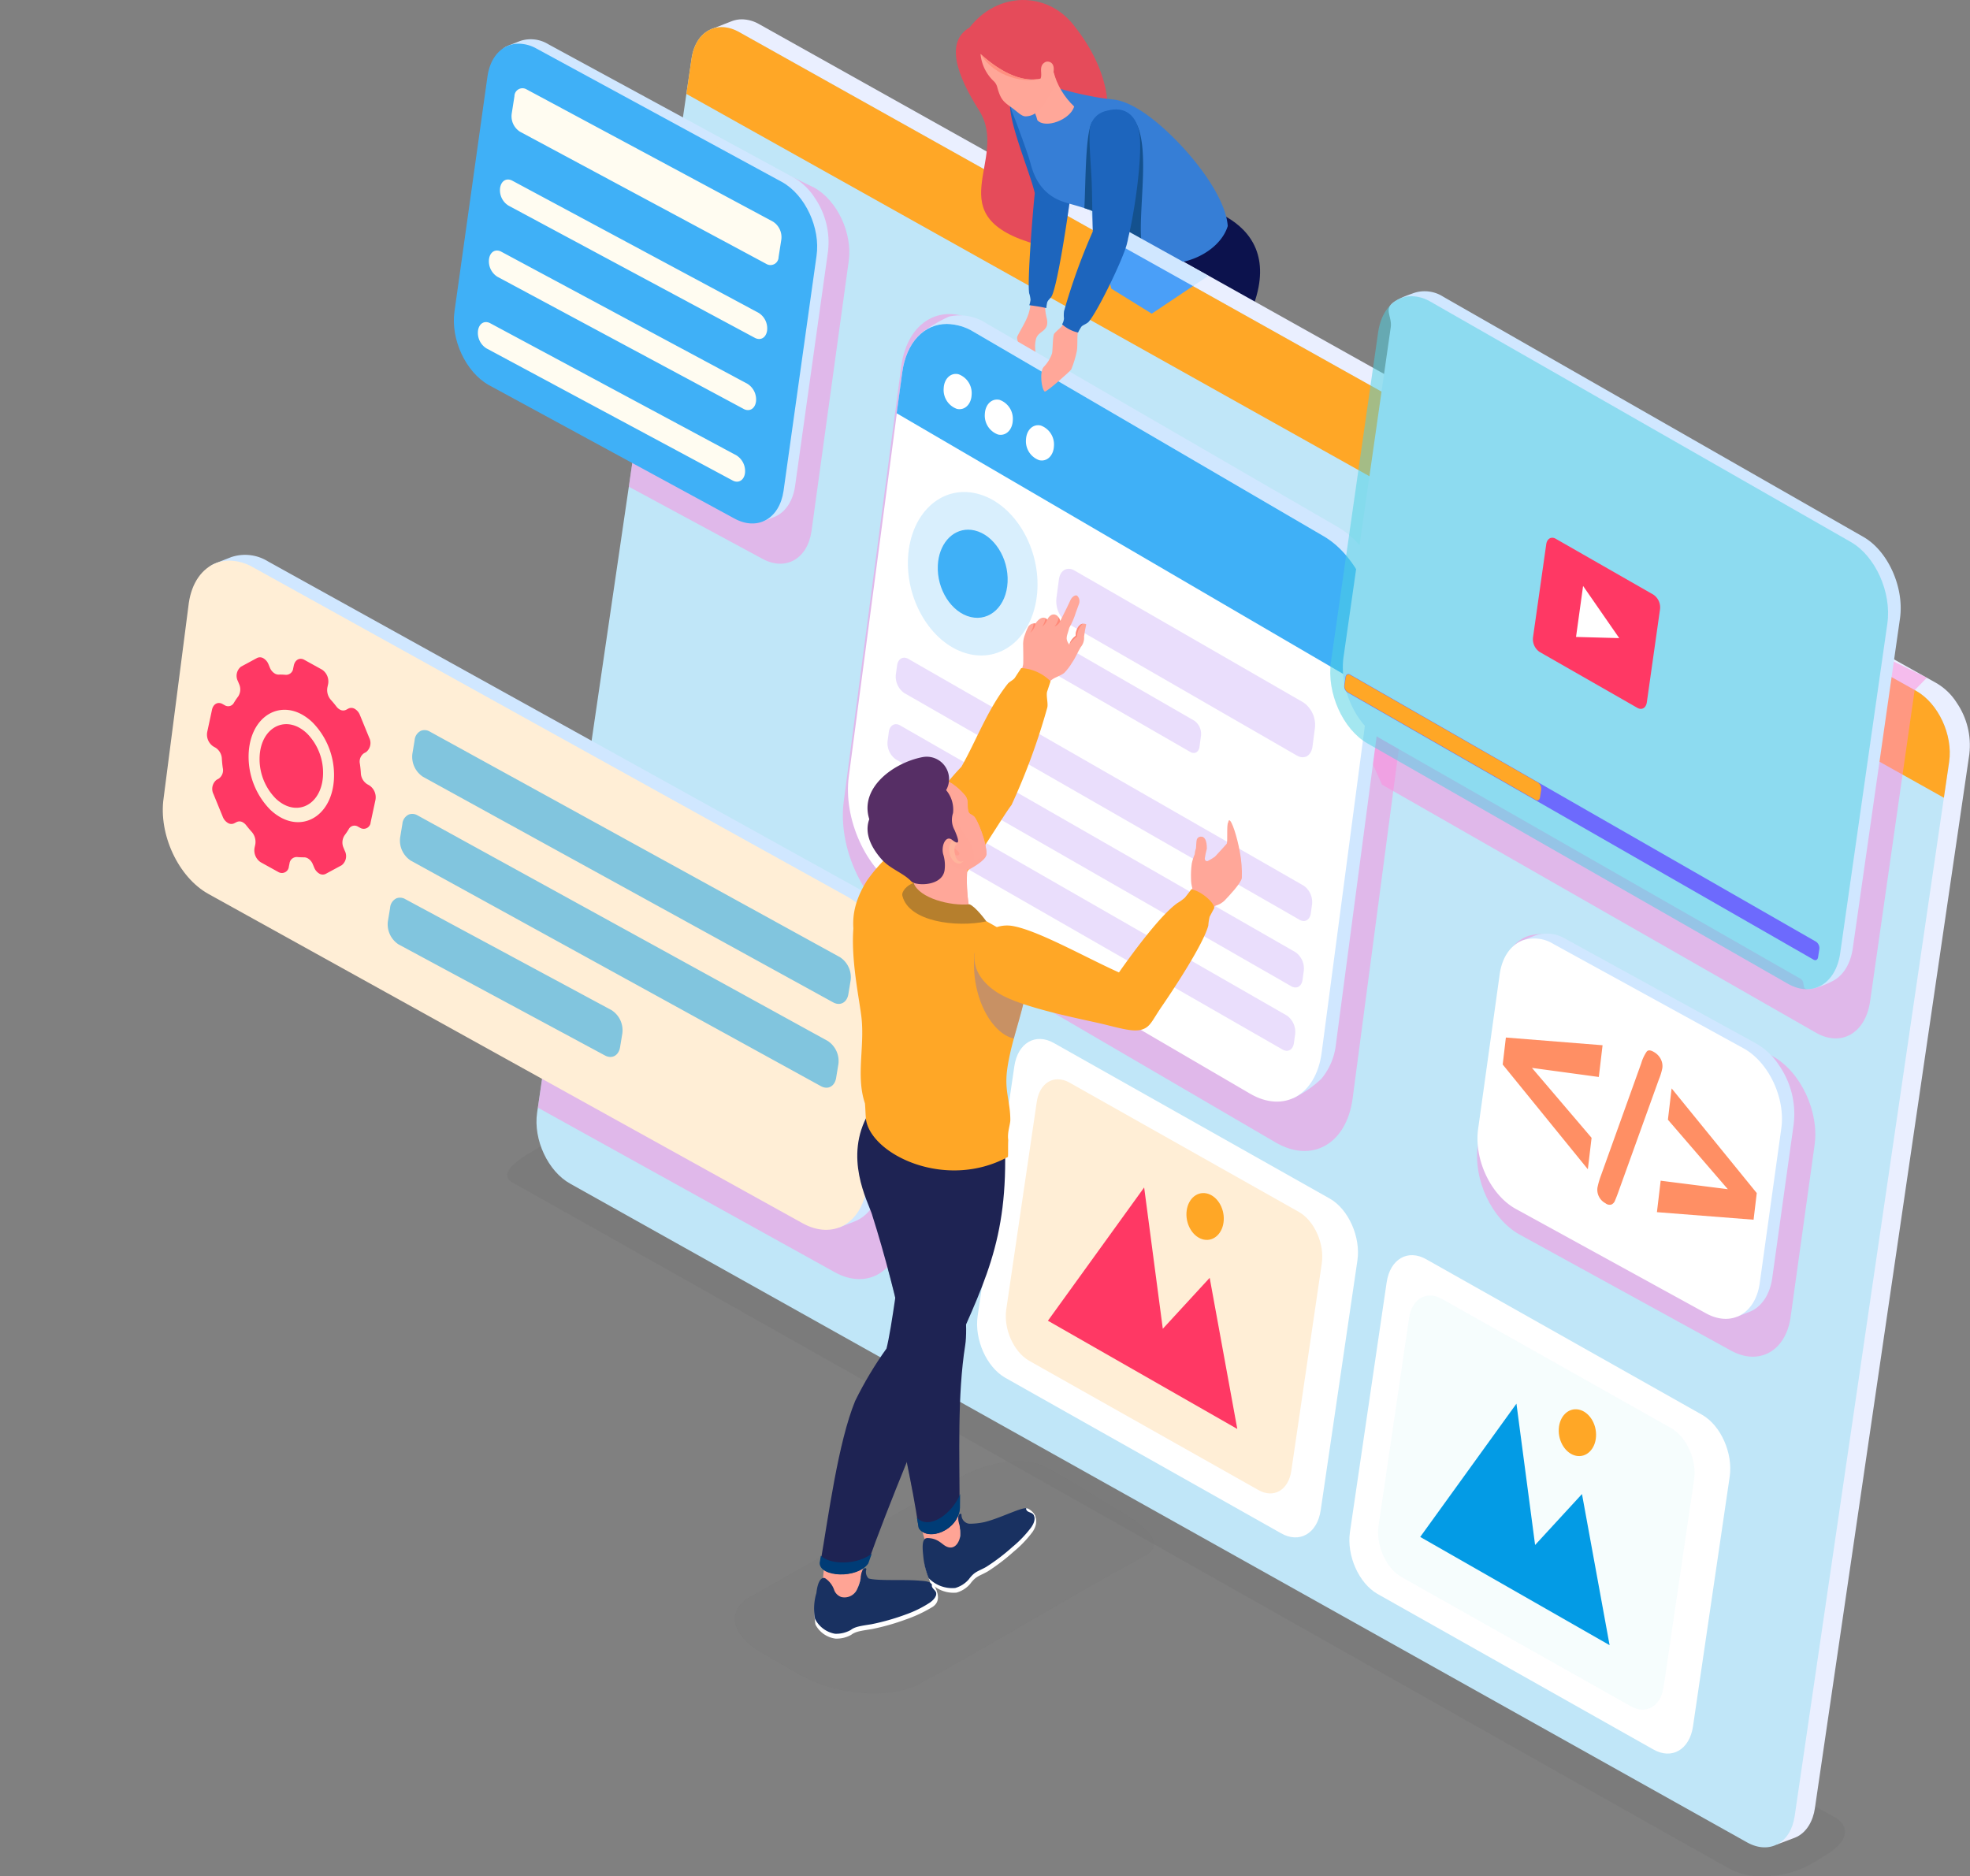 <svg id="Grupo_141764" data-name="Grupo 141764" xmlns="http://www.w3.org/2000/svg" xmlns:xlink="http://www.w3.org/1999/xlink" width="400" height="381.023" viewBox="0 0 400 381.023">
  <rect x="0" y="0" width="400" height="381.023" fill="#808080" stroke="none"/>
  <defs>
    <clipPath id="clip-path">
      <rect id="Rectángulo_5217" data-name="Rectángulo 5217" width="400" height="381.023" fill="none"/>
    </clipPath>
    <clipPath id="clip-path-3">
      <path id="Trazado_117503" data-name="Trazado 117503" d="M218.1,47.141c-4.743,7.344-11.736,17.757-16.491,25.491a12.36,12.36,0,0,0-1.838,3.515c-.876,2.386-.193,4.5,1.723,5.412l.038.036.232.081a4.791,4.791,0,0,0,.63.2c2.294.681,5.723,1.3,7.82,1.7,8.364,1.6,20.829,2.593,26.683,4.827,2.3-1.687,2.977-4.818,1.474-6.7-6.385-3.043-15.01-7-18.627-8.336a10.325,10.325,0,0,0-3.02-.507c5.389-4.86,11.1-10.122,13.313-14.608,1.57-3.174,1.823-7.584,2.915-10.341-8.8,2.574-10.481-2.734-12.1-4.6-1.385,2.031-1.353,1.655-2.755,3.828" transform="translate(-199.394 -43.313)" fill="none"/>
    </clipPath>
    <linearGradient id="linear-gradient" x1="-5.269" y1="7.407" x2="-5.242" y2="7.407" gradientUnits="objectBoundingBox">
      <stop offset="0" stop-color="#324179"/>
      <stop offset="1" stop-color="#0c124d"/>
    </linearGradient>
    <clipPath id="clip-path-5">
      <rect id="Rectángulo_5151" data-name="Rectángulo 5151" width="25.939" height="42.213" fill="none"/>
    </clipPath>
    <clipPath id="clip-path-6">
      <path id="Trazado_117506" data-name="Trazado 117506" d="M220.895,55.4c-1.784,7.276-10.288,22.719-10.93,27.912a5.613,5.613,0,0,0,.51,2.936,7.805,7.805,0,0,0,.2.761c3.614,7,12.6,22.771,15.775,29.784,2.8.591,5.637-1.044,5.884-3.246-2.043-6.724-5.36-17.793-7-21.323a47.012,47.012,0,0,0-4.928-7.816c5.34-7.471,13.8-19.231,16.241-26.126,3.324-9.379-.491-14.731-5.612-17.678a3.735,3.735,0,0,0-2.654-.221c-.848.15-1.583.3-2.051-.268A74.9,74.9,0,0,0,220.895,55.4" transform="translate(-209.944 -40.12)" fill="none"/>
    </clipPath>
    <linearGradient id="linear-gradient-2" x1="-7.563" y1="4.366" x2="-7.527" y2="4.366" xlink:href="#linear-gradient"/>
    <clipPath id="clip-path-8">
      <rect id="Rectángulo_5154" data-name="Rectángulo 5154" width="271.611" height="152.481" fill="none"/>
    </clipPath>
    <clipPath id="clip-path-9">
      <path id="Trazado_117508" data-name="Trazado 117508" d="M137.223,3.984l-4.162,1.627C131.548,13.432,347.4,372.292,349.331,374.28l3.716-1.4c2.438-.961,3.718-3.5,4.076-5.967L388.49,152.8a.1.1,0,0,0,0-.024,15.291,15.291,0,0,0-2.551-10.357,12.051,12.051,0,0,0-4.19-4.04L142.768,4.6a7.163,7.163,0,0,0-3.513-.987,5.753,5.753,0,0,0-2.032.367" transform="translate(-133.053 -3.617)" fill="none"/>
    </clipPath>
    <linearGradient id="linear-gradient-3" x1="-0.167" y1="1.11" x2="-0.164" y2="1.11" gradientUnits="objectBoundingBox">
      <stop offset="0" stop-color="#d1e8ff"/>
      <stop offset="1" stop-color="#eaefff"/>
    </linearGradient>
    <clipPath id="clip-path-10">
      <path id="Trazado_117509" data-name="Trazado 117509" d="M131.839,11.416,100.472,225.524c-.8,5.454,2.206,11.911,6.726,14.414L346.183,373.716c4.519,2.506,8.833.106,9.632-5.345l31.368-214.109c.8-5.452-2.219-11.915-6.738-14.42L141.461,6.063a7.311,7.311,0,0,0-3.533-.992c-3.047,0-5.5,2.358-6.089,6.345" transform="translate(-100.343 -5.071)" fill="none"/>
    </clipPath>
    <clipPath id="clip-path-12">
      <rect id="Rectángulo_5159" data-name="Rectángulo 5159" width="68.681" height="85.819" fill="none"/>
    </clipPath>
    <clipPath id="clip-path-13">
      <path id="Trazado_117514" data-name="Trazado 117514" d="M336.331,199.554,293.4,175.986a8.12,8.12,0,0,0-6.965-.782c-2.612,1.017-4.566,3.659-5.129,7.509l-4.866,34.912c-1,6.853,2.773,14.967,8.453,18.117l42.932,23.568c5.682,3.148,11.1.132,12.107-6.718l4.865-34.914c1.005-6.851-2.788-14.975-8.467-18.123" transform="translate(-276.279 -174.739)" fill="none" clip-rule="evenodd"/>
    </clipPath>
    <linearGradient id="linear-gradient-4" x1="-2.546" y1="1.957" x2="-2.536" y2="1.957" gradientUnits="objectBoundingBox">
      <stop offset="0" stop-color="#965cf2"/>
      <stop offset="1" stop-color="#ff8adc"/>
    </linearGradient>
    <clipPath id="clip-path-14">
      <rect id="Rectángulo_5161" data-name="Rectángulo 5161" width="118.283" height="119.164" fill="none"/>
    </clipPath>
    <clipPath id="clip-path-15">
      <path id="Trazado_117515" data-name="Trazado 117515" d="M275.61,84.483l94.129,45.911-2.492,2.546-9.035,63.147c-.923,6.476-5.851,9.348-11,6.4l-88.109-50.375-7.652-17.071Z" transform="translate(-251.456 -84.483)" fill="none" clip-rule="evenodd"/>
    </clipPath>
    <linearGradient id="linear-gradient-5" x1="-1.493" y1="1.879" x2="-1.487" y2="1.879" xlink:href="#linear-gradient-4"/>
    <clipPath id="clip-path-16">
      <rect id="Rectángulo_5163" data-name="Rectángulo 5163" width="79.386" height="102.87" fill="none"/>
    </clipPath>
    <clipPath id="clip-path-17">
      <path id="Trazado_117516" data-name="Trazado 117516" d="M170.311,176.774l-58.195-32.258-1.946,2.97-9.556,65.088,60.276,33.411c6.381,3.535,12.468.149,13.6-7.544l5.333-41.316c1.129-7.693-3.13-16.815-9.508-20.351" transform="translate(-100.614 -144.516)" fill="none" clip-rule="evenodd"/>
    </clipPath>
    <linearGradient id="linear-gradient-6" x1="-0.659" y1="1.97" x2="-0.65" y2="1.97" xlink:href="#linear-gradient-4"/>
    <clipPath id="clip-path-18">
      <path id="Trazado_117518" data-name="Trazado 117518" d="M41.257,105.374c-2.812,1.1-4.914,3.939-5.521,8.084l-5.114,39.608c-1.081,7.377,2.985,16.114,9.1,19.5l120.622,66.862c6.117,3.389,11.954.143,13.034-7.233l5.114-39.611c1.082-7.375-3-16.121-9.116-19.51L48.756,106.215a9.9,9.9,0,0,0-4.785-1.343,7.443,7.443,0,0,0-2.714.5" transform="translate(-30.448 -104.872)" fill="none"/>
    </clipPath>
    <linearGradient id="linear-gradient-7" x1="-0.096" y1="1.559" x2="-0.09" y2="1.559" gradientUnits="objectBoundingBox">
      <stop offset="0" stop-color="#f6f6f6"/>
      <stop offset="1" stop-color="#ffeed6"/>
    </linearGradient>
    <clipPath id="clip-path-20">
      <rect id="Rectángulo_5166" data-name="Rectángulo 5166" width="94.058" height="72.614" fill="none"/>
    </clipPath>
    <clipPath id="clip-path-21">
      <rect id="Rectángulo_5168" data-name="Rectángulo 5168" width="44.773" height="88.966" fill="none"/>
    </clipPath>
    <clipPath id="clip-path-22">
      <path id="Trazado_117521" data-name="Trazado 117521" d="M155.248,36.082,129.216,23.5,118.941,87.791l-1.323,9.034,27.068,14.606c4.7,2.605,9.191.11,10.022-5.562l7.55-54.784c.833-5.673-2.307-12.4-7.009-15" transform="translate(-117.618 -23.497)" fill="none" clip-rule="evenodd"/>
    </clipPath>
    <linearGradient id="linear-gradient-8" x1="-1.008" y1="4.964" x2="-0.997" y2="4.964" xlink:href="#linear-gradient-4"/>
    <clipPath id="clip-path-23">
      <path id="Trazado_117523" data-name="Trazado 117523" d="M95.971,8.556c-2.161.841-3.779,3.03-4.246,6.216l-6.7,47.743c-.832,5.674,2.3,12.391,7,15l49.785,27.055c4.7,2.606,9.19.11,10.021-5.562l6.7-47.744c.833-5.673-2.306-12.4-7.008-15L101.737,9.2a7.606,7.606,0,0,0-3.677-1.031,5.733,5.733,0,0,0-2.09.385" transform="translate(-84.894 -8.171)" fill="none"/>
    </clipPath>
    <linearGradient id="linear-gradient-9" x1="-0.607" y1="3.703" x2="-0.597" y2="3.703" gradientUnits="objectBoundingBox">
      <stop offset="0" stop-color="#6d6afe"/>
      <stop offset="1" stop-color="#3fb0f7"/>
    </linearGradient>
    <clipPath id="clip-path-25">
      <path id="Trazado_117529" data-name="Trazado 117529" d="M194.417,206.5l-6.191,42.129c-.576,3.947,1.492,8.615,4.623,10.42l46.538,26.242c3.129,1.8,6.139.06,6.716-3.887l6.19-42.129c.577-3.947-1.494-8.617-4.621-10.419l-46.54-26.243a4.912,4.912,0,0,0-2.446-.712c-2.122,0-3.846,1.71-4.269,4.6" transform="translate(-188.13 -201.905)" fill="none"/>
    </clipPath>
    <linearGradient id="linear-gradient-10" x1="-2.935" y1="1.857" x2="-2.919" y2="1.857" xlink:href="#linear-gradient-7"/>
    <clipPath id="clip-path-27">
      <rect id="Rectángulo_5174" data-name="Rectángulo 5174" width="64.261" height="84.102" fill="#d2f3f7"/>
    </clipPath>
    <clipPath id="clip-path-28">
      <path id="Trazado_117533" data-name="Trazado 117533" d="M264.053,246.948c.577-3.947,3.583-5.691,6.715-3.887L317.308,269.3c3.127,1.8,5.2,6.472,4.622,10.42l-6.191,42.129c-.576,3.946-3.587,5.689-6.715,3.887L262.485,299.5c-3.132-1.8-5.2-6.472-4.622-10.419Z" transform="translate(-257.766 -242.349)" fill="none" clip-rule="evenodd"/>
    </clipPath>
    <clipPath id="clip-path-29">
      <path id="Trazado_117537" data-name="Trazado 117537" d="M190.66,62.79c-.588,1.07-.459.87-.2,2.065l1.219,4.6c.383.986.612,1.249,2.027.612.772-.376.529-1.984.316-3.159a6.891,6.891,0,0,1,.053-2.9,2.368,2.368,0,0,1,.887-1.208c.845-.68,1.833-1.132,1.224-3.289a11.2,11.2,0,0,1-.265-3.134l-2.946-.194c.067,2.629-1.1,4.4-2.317,6.613" transform="translate(-190.242 -56.177)" fill="none"/>
    </clipPath>
    <linearGradient id="linear-gradient-11" x1="-12.659" y1="28.445" x2="-12.591" y2="28.445" gradientUnits="objectBoundingBox">
      <stop offset="0" stop-color="#ff8a78"/>
      <stop offset="1" stop-color="#ffa799"/>
    </linearGradient>
    <clipPath id="clip-path-31">
      <rect id="Rectángulo_5177" data-name="Rectángulo 5177" width="12.163" height="23.937" fill="none"/>
    </clipPath>
    <clipPath id="clip-path-32">
      <path id="Trazado_117541" data-name="Trazado 117541" d="M192.9,19.831c.228.55.5,1.236.762,2.02a9.485,9.485,0,0,1,.472,1.416c1.623,1.805,6.722-.12,7.467-2.791a14.969,14.969,0,0,1-4.2-7.081Z" transform="translate(-192.898 -13.395)" fill="none"/>
    </clipPath>
    <linearGradient id="linear-gradient-12" x1="-14.618" y1="25.307" x2="-14.542" y2="25.307" xlink:href="#linear-gradient-11"/>
    <clipPath id="clip-path-34">
      <rect id="Rectángulo_5181" data-name="Rectángulo 5181" width="115.357" height="169.957" fill="none"/>
    </clipPath>
    <clipPath id="clip-path-35">
      <path id="Trazado_117547" data-name="Trazado 117547" d="M169.506,69.4c1.254-9.255,8.276-13.24,15.682-8.882l76.493,44.662c7.4,4.354,12.39,15.406,11.135,24.661l-11.659,88.222c-1.254,9.254-8.284,13.235-15.684,8.881l-76.49-44.662c-7.409-4.358-12.391-15.406-11.138-24.659Z" transform="translate(-157.653 -58.752)" fill="none" clip-rule="evenodd"/>
    </clipPath>
    <linearGradient id="linear-gradient-13" x1="-0.957" y1="1.669" x2="-0.95" y2="1.669" xlink:href="#linear-gradient-4"/>
    <clipPath id="clip-path-36">
      <path id="Trazado_117550" data-name="Trazado 117550" d="M168.842,70.492l-1.124,8.248L263.729,134.8l1.109-8.144c1.165-8.6-3.474-18.869-10.347-22.915l-71.078-41.5a10.871,10.871,0,0,0-5.495-1.641c-4.572,0-8.233,3.66-9.077,9.895" transform="translate(-167.718 -60.597)" fill="none"/>
    </clipPath>
    <linearGradient id="linear-gradient-14" x1="-1.472" y1="2.759" x2="-1.463" y2="2.759" xlink:href="#linear-gradient-9"/>
    <clipPath id="clip-path-38">
      <rect id="Rectángulo_5185" data-name="Rectángulo 5185" width="26.323" height="33.2" fill="none"/>
    </clipPath>
    <clipPath id="clip-path-39">
      <path id="Trazado_117554" data-name="Trazado 117554" d="M183.739,92.337c7.257,1.721,12.8,10.414,12.378,19.417s-6.642,14.907-13.9,13.186-12.8-10.414-12.378-19.417,6.642-14.907,13.9-13.186" transform="translate(-169.817 -92.038)" fill="none" clip-rule="evenodd"/>
    </clipPath>
    <linearGradient id="linear-gradient-15" x1="-3.881" y1="6.659" x2="-3.857" y2="6.659" xlink:href="#linear-gradient-9"/>
    <clipPath id="clip-path-40">
      <path id="Trazado_117555" data-name="Trazado 117555" d="M175.416,106.355c-.225,4.855,2.763,9.542,6.675,10.47s7.267-2.256,7.493-7.11-2.761-9.541-6.674-10.469a5.809,5.809,0,0,0-1.344-.161c-3.309,0-5.95,2.984-6.151,7.27" transform="translate(-175.404 -99.085)" fill="none"/>
    </clipPath>
    <linearGradient id="linear-gradient-16" x1="-8.114" y1="11.642" x2="-8.067" y2="11.642" xlink:href="#linear-gradient-9"/>
    <clipPath id="clip-path-42">
      <rect id="Rectángulo_5188" data-name="Rectángulo 5188" width="52.57" height="38.267" fill="none"/>
    </clipPath>
    <clipPath id="clip-path-43">
      <rect id="Rectángulo_5189" data-name="Rectángulo 5189" width="31.043" height="22.598" fill="none"/>
    </clipPath>
    <clipPath id="clip-path-44">
      <rect id="Rectángulo_5190" data-name="Rectángulo 5190" width="84.569" height="53.467" fill="none"/>
    </clipPath>
    <clipPath id="clip-path-45">
      <rect id="Rectángulo_5191" data-name="Rectángulo 5191" width="84.569" height="53.466" fill="none"/>
    </clipPath>
    <clipPath id="clip-path-47">
      <path id="Trazado_117562" data-name="Trazado 117562" d="M258.541,62.734l-9.581,66.954c-.893,6.273,2.424,13.681,7.412,16.535l85.338,48.793c4.984,2.851,9.758.069,10.651-6.2l9.579-66.955c.893-6.274-2.429-13.683-7.411-16.535L269.189,56.53a7.818,7.818,0,0,0-3.873-1.121c-3.381,0-6.119,2.724-6.775,7.325" transform="translate(-248.815 -55.409)" fill="none"/>
    </clipPath>
    <clipPath id="clip-path-49">
      <path id="Trazado_117568" data-name="Trazado 117568" d="M197.422,62.577c-.357.422-.308,3.151-.456,3.993a7.068,7.068,0,0,1-1.725,2.82c-.858,1.01-.433,4.48.219,4.983.288.221,5.236-4.174,5.392-4.5a20.915,20.915,0,0,0,1.142-3.746c.243-1.284-.15-3.981.6-5.226l-3.145-.781c-.363,1.2-1.211,1.5-2.023,2.462" transform="translate(-194.76 -60.115)" fill="none"/>
    </clipPath>
    <linearGradient id="linear-gradient-17" x1="-12.471" y1="23.309" x2="-12.406" y2="23.309" xlink:href="#linear-gradient-11"/>
    <clipPath id="clip-path-51">
      <rect id="Rectángulo_5197" data-name="Rectángulo 5197" width="85.1" height="47.175" fill="none"/>
    </clipPath>
    <clipPath id="clip-path-52">
      <path id="Trazado_117579" data-name="Trazado 117579" d="M163.365,228.88c2.446,7.678,5.374,18.757,6,23.052-1.519,3.932-1.829,11.2-.888,17.182.84,5.342,2.906,13.765,4.36,23.378,1.809,2.872,8.023.51,8.3-4.01-.018-10.759-.479-23.006,1.133-33.142,1.073-6.741-2.781-31.295-3.467-38.983l-16.139-8.1c-5.177,8.9-.176,17.85.708,20.62" transform="translate(-160.344 -208.26)" fill="none"/>
    </clipPath>
    <linearGradient id="linear-gradient-18" x1="-1.533" y1="3.083" x2="-1.521" y2="3.083" gradientUnits="objectBoundingBox">
      <stop offset="0" stop-color="#40457f"/>
      <stop offset="1" stop-color="#1e2353"/>
    </linearGradient>
    <clipPath id="clip-path-53">
      <path id="Trazado_117580" data-name="Trazado 117580" d="M171.5,284.294c.112.695.268,1.4.376,2.1,1.809,2.872,8.1.42,8.374-4.1,0-.783.028-2,.023-2.8-1.572,4.007-6.34,7.412-8.772,4.792" transform="translate(-171.504 -279.502)" fill="none"/>
    </clipPath>
    <linearGradient id="linear-gradient-19" x1="-14.121" y1="6.191" x2="-14.038" y2="6.191" gradientUnits="objectBoundingBox">
      <stop offset="0" stop-color="#3773b9"/>
      <stop offset="1" stop-color="#003c76"/>
    </linearGradient>
    <clipPath id="clip-path-55">
      <rect id="Rectángulo_5201" data-name="Rectángulo 5201" width="15.86" height="66.308" fill="none"/>
    </clipPath>
    <clipPath id="clip-path-56">
      <path id="Trazado_117582" data-name="Trazado 117582" d="M170.391,233.741c-1.057,6.207-2.427,17.678-3.52,21.926a75.574,75.574,0,0,0-6.363,10.643c-3.455,8.44-5.4,23.281-7.056,32.9-.015,2.851,7.485,3.169,9.587.112,4.064-11.51,11.708-29.908,15.851-39.285,7.762-17.569,12.741-26.03,12.014-46.32-4.5,2.545-14.431,1.115-17.644-1.169-7.959,7.464-3.816,16.052-2.868,21.189" transform="translate(-153.451 -212.552)" fill="none"/>
    </clipPath>
    <linearGradient id="linear-gradient-20" x1="-1.454" y1="1.757" x2="-1.442" y2="1.757" xlink:href="#linear-gradient-18"/>
    <clipPath id="clip-path-57">
      <path id="Trazado_117583" data-name="Trazado 117583" d="M153.559,291.061q-.124.749-.247,1.463c-.014,2.935,7.705,3.263,9.87.116.172-.481.531-1.5.712-2-2.927,2.323-8.493,2.3-10.334.421" transform="translate(-153.311 -290.64)" fill="none"/>
    </clipPath>
    <linearGradient id="linear-gradient-21" x1="-14.378" y1="8.79" x2="-14.284" y2="8.79" xlink:href="#linear-gradient-19"/>
    <clipPath id="clip-path-58">
      <path id="Trazado_117584" data-name="Trazado 117584" d="M201.262,112.209c-.293.622-.575,1.251-.884,1.865l-1.267,2.535c-.271-1.243-1.262-1.717-2.025-1.091a2.159,2.159,0,0,0-.618.828c-.12-.339-1.081-1.1-2.378.74a1.425,1.425,0,0,0-1.578.91,10.113,10.113,0,0,0-.543,1.329,5.3,5.3,0,0,0-.379,1.8c.009,1.222.061,2.548.026,4.008-.037,1.584-1.835,3.59-2.81,4.746l5.881,1.865a32.794,32.794,0,0,1,2.291-2.864c.923-.935,2.09-1.046,2.97-1.768a11.334,11.334,0,0,0,1.613-2.124c.694-.982,1.072-2.044,1.734-3.118a2.882,2.882,0,0,0,.671-2.116,22.592,22.592,0,0,1,.442-2.5c-1.209-.6-2.161.889-2.153,2.343a3.616,3.616,0,0,0-1.3,1.769c-.96-1.256-.388-1.781,0-3.394a16.286,16.286,0,0,0,1.385-3.238c.187-.5.375-1.012.576-1.568a1.561,1.561,0,0,0-.35-1.724.433.433,0,0,0-.237-.062c-.283,0-.7.2-1.065.828" transform="translate(-188.807 -111.381)" fill="none"/>
    </clipPath>
    <linearGradient id="linear-gradient-22" x1="-7.802" y1="10.721" x2="-7.759" y2="10.721" xlink:href="#linear-gradient-11"/>
    <clipPath id="clip-path-60">
      <rect id="Rectángulo_5206" data-name="Rectángulo 5206" width="10.872" height="21.38" fill="none"/>
    </clipPath>
    <clipPath id="clip-path-61">
      <path id="Trazado_117590" data-name="Trazado 117590" d="M170.933,164.452c.053.049.12.087.18.14-.021.391-.048.789-.079,1.181.668,3.273,6.777,4.424,11.173,4.567a33.144,33.144,0,0,1-.342-7.387,4.378,4.378,0,0,1-4.155-2.125,8.837,8.837,0,0,0-4.193-1.183c-3.3,0-5.021,2.525-2.584,4.808" transform="translate(-169.786 -159.644)" fill="none"/>
    </clipPath>
    <linearGradient id="linear-gradient-23" x1="-12.153" y1="12.607" x2="-12.081" y2="12.607" xlink:href="#linear-gradient-11"/>
    <clipPath id="clip-path-62">
      <path id="Trazado_117591" data-name="Trazado 117591" d="M179.252,152.227c-.671,4.563,3.778,5.276,3.264,9.949.753-.1,2.552-.757,2.573-1.191.114-2.466-1.88-7.2-2.542-7.744-.48-.4-.892-.495-1-.722-.576-1.153.165-2.389-.846-3.584a12.79,12.79,0,0,0-2.755-2.448c-1.107,2.006,1.713,3,1.31,5.74" transform="translate(-177.682 -146.487)" fill="none"/>
    </clipPath>
    <linearGradient id="linear-gradient-24" x1="-10.535" y1="15.097" x2="-10.474" y2="15.097" gradientUnits="objectBoundingBox">
      <stop offset="0" stop-color="#ffb89e"/>
      <stop offset="1" stop-color="#ffa799"/>
    </linearGradient>
    <clipPath id="clip-path-64">
      <path id="Trazado_117596" data-name="Trazado 117596" d="M174.31,141.944c-3.178.074-11.3,3.2-9.919,9.379,2.547-2.2,5.5-2.116,8-2.028a8.907,8.907,0,0,0,3.842-.352c3.785-1.769,1.327-7-1.856-7h-.066" transform="translate(-164.234 -141.944)" fill="none"/>
    </clipPath>
    <linearGradient id="linear-gradient-25" x1="-9.055" y1="13.894" x2="-8.999" y2="13.894" gradientUnits="objectBoundingBox">
      <stop offset="0" stop-color="#8a4791"/>
      <stop offset="1" stop-color="#562e65"/>
    </linearGradient>
    <clipPath id="clip-path-65">
      <path id="Trazado_117597" data-name="Trazado 117597" d="M230.552,153.88c-.358.417-.065,3.818-.292,4.323-.878,1.013-1.3,1.429-2.4,2.635a12.577,12.577,0,0,1-1.462.884c-.381.1-.589-.162-.6-.5a16.005,16.005,0,0,1,.421-2.007c0-1.612-.4-2.526-1.264-2.441a.854.854,0,0,0-.809.754c-.089.377-.064.9-.126,1.558a4.234,4.234,0,0,0-.263,1.248,10.017,10.017,0,0,0-.6,1.894,17.689,17.689,0,0,0-.153,3.12,6.84,6.84,0,0,0,.272,1.916,17.657,17.657,0,0,1-3.155,3.723l3.714,2.832c1.568-1.033,2.791-2.119,4.14-3.017a4.569,4.569,0,0,0,1.809-1.019c.86-.9,3.391-3.562,3.538-4.609a23.928,23.928,0,0,0-.411-5.327c-.559-3.133-1.646-6.4-2.137-6.4-.1,0-.174.132-.215.426" transform="translate(-220.116 -153.454)" fill="none"/>
    </clipPath>
    <linearGradient id="linear-gradient-26" x1="-9.606" y1="9.402" x2="-9.561" y2="9.402" xlink:href="#linear-gradient-11"/>
  </defs>
  <g id="Grupo_141763" data-name="Grupo 141763" clip-path="url(#clip-path)">
    <g id="Grupo_141606" data-name="Grupo 141606">
      <g id="Grupo_141605" data-name="Grupo 141605" clip-path="url(#clip-path)">
        <path id="Trazado_117502" data-name="Trazado 117502" d="M240.553,79.13c.21.123.493.211.827.385,1.089,2.62,1.5,3.389,1.286,3.651-.176.213-.155.1-.249.625-.128.719,2.39,3.828,2.779,4.813a3.586,3.586,0,0,1,.088,2.617,13.528,13.528,0,0,1-2.682,4.546c-1,1.122-2.1,1.838-3.058,1.622-1.18-.265-.979-1.324-.8-2.37.063-.375.775-1.2.72-1.571-.316-2.1-1.851-3.929-2.978-5.746-.967-.9-2.594-1.845-3.5-2.886-1.3-1.5-1.548-3.085.068-4.006.516-.294,1.815-1.754,2.479-1.7,1.273.105,3.406-.924,5.017.018" transform="translate(19.838 6.734)" fill="#202249" fill-rule="evenodd"/>
      </g>
    </g>
    <g id="Grupo_141608" data-name="Grupo 141608" transform="translate(216.45 47.018)">
      <g id="Grupo_141607" data-name="Grupo 141607" clip-path="url(#clip-path-3)">
        <rect id="Rectángulo_5150" data-name="Rectángulo 5150" width="40.985" height="45.095" transform="translate(-0.503 -0.003)" fill="url(#linear-gradient)"/>
      </g>
    </g>
    <g id="Grupo_141613" data-name="Grupo 141613">
      <g id="Grupo_141612" data-name="Grupo 141612" clip-path="url(#clip-path)">
        <g id="Grupo_141611" data-name="Grupo 141611" transform="translate(224.068 47.018)" opacity="0.3" style="mix-blend-mode: multiply;isolation: isolate">
          <g id="Grupo_141610" data-name="Grupo 141610">
            <g id="Grupo_141609" data-name="Grupo 141609" clip-path="url(#clip-path-5)">
              <path id="Trazado_117504" data-name="Trazado 117504" d="M227.873,77.1c-3.588-1.624-6.842-3.036-8.73-3.735a10.389,10.389,0,0,0-3.02-.508c5.389-4.859,11.1-10.12,13.313-14.607,1.57-3.174,1.823-7.584,2.915-10.342a12.9,12.9,0,0,1-5.9.553l.237,1.717C219.9,56.941,207.56,72.646,206.411,82.9c4.15.967,15.482,2.421,17.3,2.624.473-3.042,2.461-5.467,4.163-8.421m-6.185-31.79c-.57-.769-1-1.507-1.433-2-.881,1.293-1.189,1.611-1.658,2.231Z" transform="translate(-206.412 -43.313)" fill="#1e2353" fill-rule="evenodd"/>
            </g>
          </g>
        </g>
        <path id="Trazado_117505" data-name="Trazado 117505" d="M225.432,110.716c1.235,1.713-2.1,10.313-2.908,12.123-.715,1.6-.487,2.577,1.206,2.6,1.333.021,3.451-1.87,4.742-3.107,2.422-2.319,2.56-4.682,3.262-5.688l.825-.265a8.767,8.767,0,0,0,2.484-3.55,19.559,19.559,0,0,0-.918-2.4c-1.317-2.431-1.607-1.368-3.341-2.854-1.981,1.434-.576,2.007-5.351,3.134" transform="translate(19.001 9.202)" fill="#202249" fill-rule="evenodd"/>
      </g>
    </g>
    <g id="Grupo_141615" data-name="Grupo 141615" transform="translate(227.903 43.552)">
      <g id="Grupo_141614" data-name="Grupo 141614" clip-path="url(#clip-path-6)">
        <rect id="Rectángulo_5153" data-name="Rectángulo 5153" width="30.123" height="77.307" transform="translate(-0.078 -0.032)" fill="url(#linear-gradient-2)"/>
      </g>
    </g>
    <g id="Grupo_141620" data-name="Grupo 141620">
      <g id="Grupo_141619" data-name="Grupo 141619" clip-path="url(#clip-path)">
        <g id="Grupo_141618" data-name="Grupo 141618" transform="translate(102.989 228.541)" opacity="0.3">
          <g id="Grupo_141617" data-name="Grupo 141617">
            <g id="Grupo_141616" data-name="Grupo 141616" clip-path="url(#clip-path-8)">
              <path id="Trazado_117507" data-name="Trazado 117507" d="M363.79,350.683,117.815,212.333c-3.1-1.414-7.667-2.747-10.712-.888L99.312,216.2c-1.568.956-6.722,4.134-3.275,6C106.18,227.707,333.3,356.167,343.6,361.755a14.443,14.443,0,0,0,7.789,1.184,19.616,19.616,0,0,0,8.436-2.524l3.112-1.924c2.2-1.36,3.418-2.844,3.536-4.266.115-1.389-.777-2.676-2.683-3.543" transform="translate(-94.874 -210.533)" fill="#707070" fill-rule="evenodd"/>
            </g>
          </g>
        </g>
      </g>
    </g>
    <g id="Grupo_141622" data-name="Grupo 141622" transform="translate(144.434 3.926)">
      <g id="Grupo_141621" data-name="Grupo 141621" clip-path="url(#clip-path-9)">
        <rect id="Rectángulo_5156" data-name="Rectángulo 5156" width="407.587" height="314.289" transform="translate(-60.961 360.867) rotate(-80.644)" fill="url(#linear-gradient-3)"/>
      </g>
    </g>
    <g id="Grupo_141624" data-name="Grupo 141624" transform="translate(108.927 5.505)">
      <g id="Grupo_141623" data-name="Grupo 141623" clip-path="url(#clip-path-10)">
        <rect id="Rectángulo_5157" data-name="Rectángulo 5157" width="440.202" height="385.808" transform="translate(-106.244 338.195) rotate(-72.663)" fill="#c0e6f8"/>
      </g>
    </g>
    <g id="Grupo_141641" data-name="Grupo 141641">
      <g id="Grupo_141640" data-name="Grupo 141640" clip-path="url(#clip-path)">
        <path id="Trazado_117510" data-name="Trazado 117510" d="M378.046,139.842,139.064,6.063c-4.52-2.5-8.824-.1-9.623,5.353l-1.057,7.22L383.715,161.565l1.069-7.3c.8-5.451-2.218-11.914-6.738-14.419" transform="translate(10.982 0.434)" fill="#ffa726" fill-rule="evenodd"/>
        <path id="Trazado_117511" data-name="Trazado 117511" d="M137.126,10.9c1.813.415,3.2,2.573,3.109,4.82s-1.641,3.733-3.454,3.318-3.2-2.573-3.109-4.82,1.641-3.733,3.454-3.318" transform="translate(11.434 0.926)" fill="#ffa726" fill-rule="evenodd"/>
        <path id="Trazado_117512" data-name="Trazado 117512" d="M144.729,15.266c1.812.415,3.2,2.573,3.109,4.82s-1.641,3.733-3.454,3.318-3.2-2.573-3.109-4.82,1.641-3.733,3.454-3.318" transform="translate(12.084 1.3)" fill="#ffa726" fill-rule="evenodd"/>
        <path id="Trazado_117513" data-name="Trazado 117513" d="M152.955,20.062c1.813.415,3.2,2.573,3.109,4.82s-1.641,3.733-3.454,3.318-3.2-2.573-3.109-4.82,1.642-3.733,3.454-3.318" transform="translate(12.788 1.71)" fill="#ffa726" fill-rule="evenodd"/>
        <g id="Grupo_141629" data-name="Grupo 141629" transform="translate(299.911 189.686)" opacity="0.5" style="mix-blend-mode: multiply;isolation: isolate">
          <g id="Grupo_141628" data-name="Grupo 141628">
            <g id="Grupo_141627" data-name="Grupo 141627" clip-path="url(#clip-path-12)">
              <g id="Grupo_141626" data-name="Grupo 141626" transform="translate(0 0)">
                <g id="Grupo_141625" data-name="Grupo 141625" clip-path="url(#clip-path-13)">
                  <rect id="Rectángulo_5158" data-name="Rectángulo 5158" width="109.732" height="101.357" transform="matrix(0.429, -0.903, 0.903, 0.429, -34.987, 71.484)" fill="url(#linear-gradient-4)"/>
                </g>
              </g>
            </g>
          </g>
        </g>
        <g id="Grupo_141634" data-name="Grupo 141634" transform="translate(272.965 91.709)" opacity="0.5" style="mix-blend-mode: multiply;isolation: isolate">
          <g id="Grupo_141633" data-name="Grupo 141633">
            <g id="Grupo_141632" data-name="Grupo 141632" clip-path="url(#clip-path-14)">
              <g id="Grupo_141631" data-name="Grupo 141631">
                <g id="Grupo_141630" data-name="Grupo 141630" clip-path="url(#clip-path-15)">
                  <rect id="Rectángulo_5160" data-name="Rectángulo 5160" width="166.621" height="165.927" transform="translate(-56.378 82.356) rotate(-55.606)" fill="url(#linear-gradient-5)"/>
                </g>
              </g>
            </g>
          </g>
        </g>
        <g id="Grupo_141639" data-name="Grupo 141639" transform="translate(109.22 156.878)" opacity="0.5" style="mix-blend-mode: multiply;isolation: isolate">
          <g id="Grupo_141638" data-name="Grupo 141638">
            <g id="Grupo_141637" data-name="Grupo 141637" clip-path="url(#clip-path-16)">
              <g id="Grupo_141636" data-name="Grupo 141636" transform="translate(0 0)">
                <g id="Grupo_141635" data-name="Grupo 141635" clip-path="url(#clip-path-17)">
                  <rect id="Rectángulo_5162" data-name="Rectángulo 5162" width="128.93" height="116.787" transform="translate(-39.781 86.763) rotate(-65.369)" fill="url(#linear-gradient-6)"/>
                </g>
              </g>
            </g>
          </g>
        </g>
        <path id="Trazado_117517" data-name="Trazado 117517" d="M172.994,194.531l-6.952,45.676,1.1.134,3.009-1.169c3.3-1.3,5.033-4.735,5.516-8.075l5.114-39.607a.206.206,0,0,0,.005-.033,20.694,20.694,0,0,0-3.453-14.014,16.307,16.307,0,0,0-5.669-5.467L51.044,105.115a8.813,8.813,0,0,0-7.5-.838l-2.653,1.036c-1.335.5-1.749.9-1.74.987,1.252,11.673,135.6,76.259,133.845,88.231" transform="translate(3.349 8.877)" fill="#d0e7ff" fill-rule="evenodd"/>
      </g>
    </g>
    <g id="Grupo_141643" data-name="Grupo 141643" transform="translate(33.052 113.843)">
      <g id="Grupo_141642" data-name="Grupo 141642" clip-path="url(#clip-path-18)">
        <rect id="Rectángulo_5165" data-name="Rectángulo 5165" width="179.667" height="187.098" transform="translate(-43.808 122.982) rotate(-70.769)" fill="url(#linear-gradient-7)"/>
      </g>
    </g>
    <g id="Grupo_141653" data-name="Grupo 141653">
      <g id="Grupo_141652" data-name="Grupo 141652" clip-path="url(#clip-path)">
        <g id="Grupo_141646" data-name="Grupo 141646" transform="translate(78.712 148.265)" opacity="0.5">
          <g id="Grupo_141645" data-name="Grupo 141645">
            <g id="Grupo_141644" data-name="Grupo 141644" clip-path="url(#clip-path-20)">
              <path id="Trazado_117519" data-name="Trazado 117519" d="M164.347,182.69,81.1,136.9a2.092,2.092,0,0,0-1.793-.2,2.3,2.3,0,0,0-1.32,1.932l-.459,2.779a4.866,4.866,0,0,0,2.175,4.663l83.246,45.787c1.462.809,2.857.033,3.115-1.729l.459-2.78a4.867,4.867,0,0,0-2.179-4.665M117.99,193.461a4.868,4.868,0,0,1,2.179,4.663l-.459,2.779c-.259,1.764-1.653,2.539-3.117,1.729L74.727,180.1a4.864,4.864,0,0,1-2.175-4.662l.459-2.779a2.3,2.3,0,0,1,1.32-1.933,2.09,2.09,0,0,1,1.792.2Zm43.868,6.24a4.866,4.866,0,0,1,2.179,4.663l-.459,2.781c-.258,1.764-1.653,2.539-3.115,1.729L77.216,163.088a4.867,4.867,0,0,1-2.177-4.662l.46-2.78a2.3,2.3,0,0,1,1.32-1.932,2.089,2.089,0,0,1,1.793.2Z" transform="translate(-72.51 -136.582)" fill="#039be5" fill-rule="evenodd"/>
            </g>
          </g>
        </g>
        <path id="Trazado_117520" data-name="Trazado 117520" d="M57.462,137.259c-3.936-2.183-8.112.761-8.069,6.456a11.4,11.4,0,0,0,3.243,7.886,7.748,7.748,0,0,0,1.595,1.2c3.93,2.178,8.085-.764,8.056-6.433a11.373,11.373,0,0,0-3.216-7.9,7.792,7.792,0,0,0-1.608-1.206M53.67,155.471a10.421,10.421,0,0,1-2.142-1.6,15.364,15.364,0,0,1-4.363-10.607c-.047-7.64,5.557-11.61,10.848-8.678a10.347,10.347,0,0,1,2.171,1.632,15.248,15.248,0,0,1,4.331,10.6c.033,7.618-5.562,11.581-10.846,8.653m18.022-6.492a2.891,2.891,0,0,1,1.22,3.006l-.962,4.475a1.415,1.415,0,0,1-2.114,1.142l-.471-.262a1.322,1.322,0,0,0-1.864.515,14.278,14.278,0,0,1-.856,1.271,2.641,2.641,0,0,0-.191,2.533l.248.607a2.346,2.346,0,0,1-.627,2.917l-3.24,1.751a1.339,1.339,0,0,1-1.313-.048,2.5,2.5,0,0,1-1.051-1.265l-.251-.593a2.483,2.483,0,0,0-1.042-1.248,1.5,1.5,0,0,0-.777-.2c-.458,0-.924-.016-1.385-.059a1.484,1.484,0,0,0-1.547,1.329l-.124.584a1.417,1.417,0,0,1-2.115,1.142l-3.613-2a2.891,2.891,0,0,1-1.226-2.994l.126-.582a3.051,3.051,0,0,0-.706-2.577c-.39-.429-.752-.871-1.113-1.325a2.249,2.249,0,0,0-.689-.615,1.327,1.327,0,0,0-1.3-.049l-.424.218a1.333,1.333,0,0,1-1.313-.046,2.507,2.507,0,0,1-1.052-1.264l-1.877-4.589a2.35,2.35,0,0,1,.627-2.917l.428-.231a2.085,2.085,0,0,0,.825-2.183q-.13-.922-.186-1.849a2.8,2.8,0,0,0-1.27-2.249L40,141.06a2.885,2.885,0,0,1-1.224-2.991l.963-4.476c.249-1.155,1.2-1.666,2.117-1.155l.471.261a1.317,1.317,0,0,0,1.863-.513,13.593,13.593,0,0,1,.858-1.27,2.618,2.618,0,0,0,.187-2.523l-.248-.6a2.367,2.367,0,0,1,.631-2.929l3.24-1.752a1.342,1.342,0,0,1,1.313.047,2.505,2.505,0,0,1,1.052,1.265l.249.6a2.471,2.471,0,0,0,1.042,1.249,1.5,1.5,0,0,0,.777.2,11.362,11.362,0,0,1,1.386.046,1.462,1.462,0,0,0,1.545-1.316l.125-.585c.248-1.154,1.2-1.665,2.117-1.154l3.614,2a2.887,2.887,0,0,1,1.22,3l-.126.585a3.009,3.009,0,0,0,.7,2.558q.583.643,1.12,1.345a2.231,2.231,0,0,0,.688.612,1.324,1.324,0,0,0,1.3.05l.428-.231a1.336,1.336,0,0,1,1.313.048,2.5,2.5,0,0,1,1.052,1.264l1.877,4.589a2.367,2.367,0,0,1-.63,2.929l-.428.23a2.074,2.074,0,0,0-.823,2.171c.085.614.149,1.232.187,1.848a2.8,2.8,0,0,0,1.27,2.251Z" transform="translate(3.311 10.518)" fill="#ff3864" fill-rule="evenodd"/>
        <g id="Grupo_141651" data-name="Grupo 141651" transform="translate(127.679 25.507)" opacity="0.5" style="mix-blend-mode: multiply;isolation: isolate">
          <g id="Grupo_141650" data-name="Grupo 141650">
            <g id="Grupo_141649" data-name="Grupo 141649" clip-path="url(#clip-path-21)">
              <g id="Grupo_141648" data-name="Grupo 141648" transform="translate(0 0)">
                <g id="Grupo_141647" data-name="Grupo 141647" clip-path="url(#clip-path-22)">
                  <rect id="Rectángulo_5167" data-name="Rectángulo 5167" width="99.771" height="69.503" transform="translate(-24.85 83.109) rotate(-73.353)" fill="url(#linear-gradient-8)"/>
                </g>
              </g>
            </g>
          </g>
        </g>
        <path id="Trazado_117522" data-name="Trazado 117522" d="M154.084,52.754l-8.112,52.409.849.1,2.314-.9c2.537-1,3.869-3.641,4.24-6.209l6.7-47.742a.121.121,0,0,0,0-.026,15.908,15.908,0,0,0-2.654-10.776,12.537,12.537,0,0,0-4.36-4.2L103.28,8.357a6.778,6.778,0,0,0-5.769-.644l-2.041.8c-1.027.385-1.344.695-1.337.758.962,8.976,61.3,34.279,59.951,43.487" transform="translate(8.052 0.627)" fill="#d0e7ff" fill-rule="evenodd"/>
      </g>
    </g>
    <g id="Grupo_141655" data-name="Grupo 141655" transform="translate(92.155 8.87)">
      <g id="Grupo_141654" data-name="Grupo 141654" clip-path="url(#clip-path-23)">
        <rect id="Rectángulo_5170" data-name="Rectángulo 5170" width="116.603" height="100.741" transform="matrix(0.291, -0.957, 0.957, 0.291, -28.282, 90.605)" fill="url(#linear-gradient-9)"/>
      </g>
    </g>
    <g id="Grupo_141657" data-name="Grupo 141657">
      <g id="Grupo_141656" data-name="Grupo 141656" clip-path="url(#clip-path)">
        <path id="Trazado_117524" data-name="Trazado 117524" d="M141.913,91.077,91.9,64.232c-1.154-.62-2.256.018-2.479,1.45A3.71,3.71,0,0,0,91.1,69.318l50.013,26.845c1.154.62,2.277-.01,2.5-1.442a3.749,3.749,0,0,0-1.705-3.644m2.235-14.533a3.752,3.752,0,0,1,1.706,3.644c-.224,1.432-1.348,2.061-2.5,1.442L93.341,54.784a3.711,3.711,0,0,1-1.686-3.635c.224-1.432,1.324-2.07,2.479-1.45Zm5.145-32.957L99.279,16.742a1.631,1.631,0,0,0-2.47,1.4L96.251,21.7a3.719,3.719,0,0,0,1.687,3.634l50.015,26.845a1.646,1.646,0,0,0,2.492-1.392L151,47.231a3.745,3.745,0,0,0-1.705-3.644m-2.9,18.539a3.717,3.717,0,0,1,1.711,3.621c-.23,1.458-1.348,2.059-2.5,1.439L95.6,40.341A3.677,3.677,0,0,1,93.9,36.734c.23-1.457,1.329-2.07,2.48-1.454Z" transform="translate(7.645 1.412)" fill="#fffcf1" fill-rule="evenodd"/>
        <path id="Trazado_117525" data-name="Trazado 117525" d="M333.427,215.826l-5.917,36.5.923.112,2.516-.977c2.759-1.087,4.206-3.96,4.611-6.752l4.381-31.426c0-.01,0-.02,0-.027a17.3,17.3,0,0,0-2.886-11.718,13.641,13.641,0,0,0-4.741-4.571l-38.646-21.215a7.373,7.373,0,0,0-6.273-.7l-2.219.867c-1.116.419-1.461.756-1.454.824,1.045,9.761,51.17,29.073,49.7,39.085" transform="translate(24.269 14.938)" fill="#d0e7ff" fill-rule="evenodd"/>
        <path id="Trazado_117526" data-name="Trazado 117526" d="M330.411,197.887l-38.644-21.216a7.311,7.311,0,0,0-6.27-.7c-2.351.916-4.11,3.294-4.617,6.759L276.5,214.154c-.9,6.169,2.5,13.474,7.61,16.309l38.646,21.216c5.115,2.833,10,.119,10.9-6.049l4.38-31.428c.9-6.168-2.51-13.48-7.623-16.315" transform="translate(23.639 15.016)" fill="#fff" fill-rule="evenodd"/>
        <path id="Trazado_117527" data-name="Trazado 117527" d="M313.173,198.48a3.09,3.09,0,0,1,.319,1.8,11.888,11.888,0,0,1-.7,2.3l-8.235,22.87c-.266.764-.509,1.346-.685,1.764a1.4,1.4,0,0,1-.746.8,1.33,1.33,0,0,1-1.189-.276,3.1,3.1,0,0,1-1.625-3.153,16.175,16.175,0,0,1,.681-2.385l8.212-22.882a8.236,8.236,0,0,1,1.106-2.364c.3-.372.816-.325,1.51.1a3.463,3.463,0,0,1,1.354,1.424m2.2,5.941-.754,6.36,12.167,14.111-13.638-1.726-.758,6.387,19.624,1.535.643-5.415Zm-34.3-4.852,17.289,21.275.758-6.387-12.109-14.2,13.576,1.844.764-6.443L281.72,194.09Z" transform="translate(24.042 16.602)" fill="#ff8f64" fill-rule="evenodd"/>
        <path id="Trazado_117528" data-name="Trazado 117528" d="M190.327,199.893c.695-4.751,4.313-6.851,8.082-4.679L254.422,226.8c3.764,2.17,6.257,7.789,5.562,12.54l-7.451,50.7c-.695,4.75-4.317,6.848-8.082,4.68L188.44,263.137c-3.769-2.171-6.258-7.79-5.563-12.54Z" transform="translate(15.633 16.625)" fill="#fff" fill-rule="evenodd"/>
      </g>
    </g>
    <g id="Grupo_141659" data-name="Grupo 141659" transform="translate(204.222 219.175)">
      <g id="Grupo_141658" data-name="Grupo 141658" clip-path="url(#clip-path-25)">
        <rect id="Rectángulo_5172" data-name="Rectángulo 5172" width="68.816" height="87.912" transform="translate(-4.132 0.157) rotate(-2.459)" fill="url(#linear-gradient-10)"/>
      </g>
    </g>
    <g id="Grupo_141666" data-name="Grupo 141666">
      <g id="Grupo_141665" data-name="Grupo 141665" clip-path="url(#clip-path)">
        <path id="Trazado_117530" data-name="Trazado 117530" d="M196.009,249.2l19.54-27.065,3.787,28.7,9.519-10.347,5.606,30.689Z" transform="translate(16.766 19.001)" fill="#ff3864" fill-rule="evenodd"/>
        <path id="Trazado_117531" data-name="Trazado 117531" d="M225.981,223.248c2.089.426,3.663,2.871,3.512,5.464s-1.964,4.346-4.052,3.921-3.662-2.871-3.514-5.462,1.965-4.348,4.054-3.922" transform="translate(18.982 19.091)" fill="#ffa726" fill-rule="evenodd"/>
        <path id="Trazado_117532" data-name="Trazado 117532" d="M259.962,240.338c.695-4.751,4.313-6.851,8.082-4.679l56.013,31.584c3.764,2.169,6.257,7.789,5.562,12.54l-7.45,50.7c-.7,4.75-4.318,6.848-8.083,4.679l-56.012-31.584c-3.769-2.172-6.258-7.79-5.563-12.54Z" transform="translate(21.589 20.084)" fill="#fff" fill-rule="evenodd"/>
        <g id="Grupo_141664" data-name="Grupo 141664" transform="translate(279.815 263.079)" opacity="0.2">
          <g id="Grupo_141663" data-name="Grupo 141663">
            <g id="Grupo_141662" data-name="Grupo 141662" clip-path="url(#clip-path-27)">
              <g id="Grupo_141661" data-name="Grupo 141661" transform="translate(0 0)">
                <g id="Grupo_141660" data-name="Grupo 141660" clip-path="url(#clip-path-28)">
                  <rect id="Rectángulo_5173" data-name="Rectángulo 5173" width="69.725" height="89.636" transform="translate(-5.07 -0.848) rotate(-3.053)" fill="#d2f3f7"/>
                </g>
              </g>
            </g>
          </g>
        </g>
        <path id="Trazado_117534" data-name="Trazado 117534" d="M265.645,289.646l19.539-27.065,3.789,28.7,9.519-10.347,5.606,30.689Z" transform="translate(22.723 22.461)" fill="#039be5" fill-rule="evenodd"/>
        <path id="Trazado_117535" data-name="Trazado 117535" d="M295.616,263.693c2.09.426,3.663,2.871,3.513,5.462s-1.964,4.348-4.052,3.922-3.663-2.871-3.514-5.462,1.964-4.348,4.053-3.922" transform="translate(24.939 22.55)" fill="#ffa726" fill-rule="evenodd"/>
        <path id="Trazado_117536" data-name="Trazado 117536" d="M181.569,5.584c-4.985,2.927-2.6,9.686,1.932,16.833,6.427,10.141-9.127,21.554,12.016,27.328-2.2-6.188,6.96-8.453,11.462-16.9,5.2-9.75,2.314-19.531-4.358-27.859-5.434-6.784-15.376-6.7-21.052.6" transform="translate(15.293 0)" fill="#e54b5a" fill-rule="evenodd"/>
      </g>
    </g>
    <g id="Grupo_141668" data-name="Grupo 141668" transform="translate(206.515 60.982)">
      <g id="Grupo_141667" data-name="Grupo 141667" clip-path="url(#clip-path-29)">
        <rect id="Rectángulo_5176" data-name="Rectángulo 5176" width="15.937" height="11.199" transform="matrix(0.335, -0.942, 0.942, 0.335, -4.752, 12.895)" fill="url(#linear-gradient-11)"/>
      </g>
    </g>
    <g id="Grupo_141673" data-name="Grupo 141673">
      <g id="Grupo_141672" data-name="Grupo 141672" clip-path="url(#clip-path)">
        <path id="Trazado_117538" data-name="Trazado 117538" d="M201.063,39.143l-.022-.148a2.512,2.512,0,0,0-.092-.632c-.749-5-2.271-13.423-3.455-17.816-2.069-7.671-8.634-5.021-8.567-.442.065,4.331,4.094,13.711,5.022,17.775-.33,2.961-1.566,17.749-1.139,20.331a5.6,5.6,0,0,1,.274,1.354,4.848,4.848,0,0,1-.251,1.068c1.16.154,2.32.318,3.461.587a7.2,7.2,0,0,1,.173-1.151c.2-.557.709-.841.939-1.312,1.131-2.317,3-14.472,3.517-18.428a4.917,4.917,0,0,0,.141-1.186" transform="translate(16.16 1.343)" fill="#1d65bd" fill-rule="evenodd"/>
        <g id="Grupo_141671" data-name="Grupo 141671" transform="translate(205.135 21.225)" opacity="0.35" style="mix-blend-mode: multiply;isolation: isolate">
          <g id="Grupo_141670" data-name="Grupo 141670">
            <g id="Grupo_141669" data-name="Grupo 141669" clip-path="url(#clip-path-31)">
              <path id="Trazado_117539" data-name="Trazado 117539" d="M200.2,43.49a23.194,23.194,0,0,0,.931-5.839c-.011-3.046-1.162-5.567-1.518-7.5l-10.646-10.6c.068,1.984,2.384,7.271,3.333,11.173,1.481,6.089,4.7,11.332,7.9,12.764" transform="translate(-188.971 -19.553)" fill="#1d65bd" fill-rule="evenodd"/>
            </g>
          </g>
        </g>
        <path id="Trazado_117540" data-name="Trazado 117540" d="M233.142,44.614c-1.5,4.962-8.548,8.872-15.609,7.318-1.686-1.875-2.186-1.292-3.728-2.8-1.4-1.375-3.135-3.257-5.559-5.714-1.347-2.115-6.661-2.979-9.006-3.9-2.649-1.039-5-3.2-6.094-7.412-.531-2.041-2.844-8.286-3.676-10.367-2.4-6.017,2.81-8.266,6.338-6.039a64.8,64.8,0,0,0,9.7,2.585,40.721,40.721,0,0,0,4.3.639c2.93.283,6.112,2.422,8.387,4.234,6.114,4.87,14.406,14.656,14.942,21.46" transform="translate(16.155 1.271)" fill="#367ed6" fill-rule="evenodd"/>
      </g>
    </g>
    <g id="Grupo_141675" data-name="Grupo 141675" transform="translate(209.398 14.541)">
      <g id="Grupo_141674" data-name="Grupo 141674" clip-path="url(#clip-path-32)">
        <rect id="Rectángulo_5179" data-name="Rectángulo 5179" width="14.138" height="14.546" transform="translate(-5.729 4.713) rotate(-39.44)" fill="url(#linear-gradient-12)"/>
      </g>
    </g>
    <g id="Grupo_141682" data-name="Grupo 141682">
      <g id="Grupo_141681" data-name="Grupo 141681" clip-path="url(#clip-path)">
        <path id="Trazado_117542" data-name="Trazado 117542" d="M183.407,10.1a8.653,8.653,0,0,0,2.648,5.49,2.548,2.548,0,0,1,.738,1.227c.663,2.426,1.185,2.92,2.74,4.03,1.513,1.078,2.08,1.825,2.942,1.916a3.569,3.569,0,0,0,2.353-.852c1.329-.951,2.818-3.554,3.517-5.272.518-1.273.2-1.594-.131-2.8.384-2.223-1.154-2.364-1.666-2.09-1.47.788-.483,2.416-.97,3.352-5.164,1.141-10.506-3.489-12.17-5" transform="translate(15.688 0.864)" fill="#ffa698" fill-rule="evenodd"/>
        <path id="Trazado_117543" data-name="Trazado 117543" d="M183.407,10.1c2.869,4.775,9.184,5.981,12.17,5-5.164,1.141-10.506-3.489-12.17-5" transform="translate(15.688 0.864)" fill="#ff9080" fill-rule="evenodd"/>
        <path id="Trazado_117544" data-name="Trazado 117544" d="M215.133,50.215a1.258,1.258,0,0,1-.13.026,9.937,9.937,0,0,1-2.391-1.6c-1.4-1.375-3.135-3.257-5.559-5.714-.686-1.077-2.4-1.83-4.231-2.432.289-4.94.161-16.229,1.78-17.7,2.235-2.027,5.312-3.374,7.879-.736,4.847,4.979.022,23.41,2.653,28.159" transform="translate(17.349 1.761)" fill="#14518e" fill-rule="evenodd"/>
        <path id="Trazado_117545" data-name="Trazado 117545" d="M208.107,55.054,205.037,43.5l2.122-1.891,19.375,10.875-1.8,2.021-8.416,5.632Z" transform="translate(17.538 3.559)" fill="#4a9ff8" fill-rule="evenodd"/>
        <path id="Trazado_117546" data-name="Trazado 117546" d="M205.157,43.739l-1.412-4.509,24.179,13.421-3.114,2.084Z" transform="translate(17.428 3.356)" fill="#d0e7ff" fill-rule="evenodd"/>
        <g id="Grupo_141680" data-name="Grupo 141680" transform="translate(171.138 63.777)" opacity="0.5" style="mix-blend-mode: multiply;isolation: isolate">
          <g id="Grupo_141679" data-name="Grupo 141679">
            <g id="Grupo_141678" data-name="Grupo 141678" clip-path="url(#clip-path-34)">
              <g id="Grupo_141677" data-name="Grupo 141677" transform="translate(0 -0.001)">
                <g id="Grupo_141676" data-name="Grupo 141676" clip-path="url(#clip-path-35)">
                  <rect id="Rectángulo_5180" data-name="Rectángulo 5180" width="157.006" height="198.683" transform="translate(-42.879 8.038) rotate(-14.262)" fill="url(#linear-gradient-13)"/>
                </g>
              </g>
            </g>
          </g>
        </g>
        <path id="Trazado_117548" data-name="Trazado 117548" d="M171.939,68.873c.136-1,.332-5.47,1.533-6.379a27.989,27.989,0,0,1,5.447-3.246,9.875,9.875,0,0,1,7.592,1.371l71.477,41.421c6.875,4.047,11.513,14.316,10.347,22.916L257.5,206.932a13.2,13.2,0,0,1-2.971,7.1,22.068,22.068,0,0,1-5.373,3.762c-2.047,1.058-4.929-1.84-6.229-2.6l-71.476-41.422c-6.884-4.049-11.514-14.315-10.348-22.914Z" transform="translate(13.765 5.045)" fill="#d0e7ff" fill-rule="evenodd"/>
        <path id="Trazado_117549" data-name="Trazado 117549" d="M169.621,70.492c1.166-8.6,7.69-12.3,14.572-8.253l71.078,41.5c6.875,4.046,11.513,14.315,10.347,22.915l-10.834,81.977c-1.165,8.6-7.7,12.3-14.573,8.253l-71.076-41.5c-6.884-4.05-11.514-14.315-10.35-22.914Z" transform="translate(13.567 5.183)" fill="#fff" fill-rule="evenodd"/>
      </g>
    </g>
    <g id="Grupo_141684" data-name="Grupo 141684" transform="translate(182.064 65.78)">
      <g id="Grupo_141683" data-name="Grupo 141683" clip-path="url(#clip-path-36)">
        <rect id="Rectángulo_5183" data-name="Rectángulo 5183" width="117.236" height="123.08" transform="translate(-34.917 49.642) rotate(-54.878)" fill="url(#linear-gradient-14)"/>
      </g>
    </g>
    <g id="Grupo_141691" data-name="Grupo 141691">
      <g id="Grupo_141690" data-name="Grupo 141690" clip-path="url(#clip-path)">
        <path id="Trazado_117551" data-name="Trazado 117551" d="M179.517,70.013a4.078,4.078,0,0,1,2.67,4.189c-.09,1.943-1.433,3.216-3,2.845a4.078,4.078,0,0,1-2.672-4.189c.091-1.943,1.434-3.216,3-2.845" transform="translate(15.098 5.983)" fill="#fff" fill-rule="evenodd"/>
        <path id="Trazado_117552" data-name="Trazado 117552" d="M187.214,74.811A4.079,4.079,0,0,1,189.884,79c-.09,1.942-1.433,3.215-3,2.843a4.078,4.078,0,0,1-2.672-4.189c.091-1.942,1.434-3.215,3-2.845" transform="translate(15.757 6.394)" fill="#fff" fill-rule="evenodd"/>
        <path id="Trazado_117553" data-name="Trazado 117553" d="M194.911,79.61a4.079,4.079,0,0,1,2.67,4.19c-.09,1.942-1.433,3.216-3,2.844a4.078,4.078,0,0,1-2.672-4.189c.09-1.943,1.434-3.216,3-2.845" transform="translate(16.415 6.804)" fill="#fff" fill-rule="evenodd"/>
        <g id="Grupo_141689" data-name="Grupo 141689" transform="translate(184.343 99.911)" opacity="0.2">
          <g id="Grupo_141688" data-name="Grupo 141688">
            <g id="Grupo_141687" data-name="Grupo 141687" clip-path="url(#clip-path-38)">
              <g id="Grupo_141686" data-name="Grupo 141686" transform="translate(0 0)">
                <g id="Grupo_141685" data-name="Grupo 141685" clip-path="url(#clip-path-39)">
                  <rect id="Rectángulo_5184" data-name="Rectángulo 5184" width="45.086" height="42.949" transform="matrix(0.577, -0.817, 0.817, 0.577, -17.387, 22.614)" fill="url(#linear-gradient-15)"/>
                </g>
              </g>
            </g>
          </g>
        </g>
      </g>
    </g>
    <g id="Grupo_141693" data-name="Grupo 141693" transform="translate(190.408 107.561)">
      <g id="Grupo_141692" data-name="Grupo 141692" clip-path="url(#clip-path-40)">
        <rect id="Rectángulo_5187" data-name="Rectángulo 5187" width="22.928" height="23.708" transform="translate(-9.2 6.814) rotate(-37.171)" fill="url(#linear-gradient-16)"/>
      </g>
    </g>
    <g id="Grupo_141710" data-name="Grupo 141710">
      <g id="Grupo_141709" data-name="Grupo 141709" clip-path="url(#clip-path)">
        <g id="Grupo_141696" data-name="Grupo 141696" transform="translate(214.464 115.507)" opacity="0.2">
          <g id="Grupo_141695" data-name="Grupo 141695">
            <g id="Grupo_141694" data-name="Grupo 141694" clip-path="url(#clip-path-42)">
              <path id="Trazado_117556" data-name="Trazado 117556" d="M198.108,108.577c.259-1.913,1.708-2.714,3.235-1.785L247.8,133.572a5.59,5.59,0,0,1,2.295,5.147l-.5,3.783c-.259,1.913-1.709,2.713-3.235,1.786L199.9,117.507a5.585,5.585,0,0,1-2.295-5.147Z" transform="translate(-197.565 -106.405)" fill="#955cf1" fill-rule="evenodd"/>
            </g>
          </g>
        </g>
        <g id="Grupo_141699" data-name="Grupo 141699" transform="translate(212.839 130.311)" opacity="0.2">
          <g id="Grupo_141698" data-name="Grupo 141698">
            <g id="Grupo_141697" data-name="Grupo 141697" clip-path="url(#clip-path-43)">
              <path id="Trazado_117557" data-name="Trazado 117557" d="M196.388,121.326c.153-1.129,1.008-1.6,1.909-1.054l27.435,15.813a3.3,3.3,0,0,1,1.355,3.04l-.3,2.234c-.153,1.13-1.01,1.6-1.911,1.054L197.447,126.6a3.3,3.3,0,0,1-1.356-3.04Z" transform="translate(-196.068 -120.043)" fill="#955cf1" fill-rule="evenodd"/>
            </g>
          </g>
        </g>
        <g id="Grupo_141702" data-name="Grupo 141702" transform="translate(181.87 133.56)" opacity="0.2">
          <g id="Grupo_141701" data-name="Grupo 141701">
            <g id="Grupo_141700" data-name="Grupo 141700" clip-path="url(#clip-path-44)">
              <path id="Trazado_117558" data-name="Trazado 117558" d="M167.819,124.618c.189-1.393,1.243-1.976,2.355-1.3l80.234,46.031a4.07,4.07,0,0,1,1.671,3.748l-.25,1.824c-.188,1.393-1.244,1.976-2.356,1.3L169.24,130.191a4.068,4.068,0,0,1-1.671-3.748Z" transform="translate(-167.539 -123.036)" fill="#955cf1" fill-rule="evenodd"/>
            </g>
          </g>
        </g>
        <g id="Grupo_141705" data-name="Grupo 141705" transform="translate(180.193 147.062)" opacity="0.2">
          <g id="Grupo_141704" data-name="Grupo 141704">
            <g id="Grupo_141703" data-name="Grupo 141703" clip-path="url(#clip-path-45)">
              <path id="Trazado_117559" data-name="Trazado 117559" d="M166.274,137.055c.189-1.392,1.243-1.975,2.355-1.3l80.234,46.03a4.072,4.072,0,0,1,1.671,3.748l-.25,1.825c-.188,1.392-1.244,1.975-2.356,1.3l-80.233-46.032a4.064,4.064,0,0,1-1.671-3.747Z" transform="translate(-165.994 -135.474)" fill="#955cf1" fill-rule="evenodd"/>
            </g>
          </g>
        </g>
        <g id="Grupo_141708" data-name="Grupo 141708" transform="translate(178.435 159.924)" opacity="0.2">
          <g id="Grupo_141707" data-name="Grupo 141707">
            <g id="Grupo_141706" data-name="Grupo 141706" clip-path="url(#clip-path-45)">
              <path id="Trazado_117560" data-name="Trazado 117560" d="M164.655,148.9c.189-1.393,1.243-1.976,2.355-1.3l80.234,46.031a4.073,4.073,0,0,1,1.672,3.748l-.25,1.824c-.189,1.393-1.245,1.976-2.357,1.3l-80.233-46.031a4.067,4.067,0,0,1-1.671-3.747Z" transform="translate(-164.375 -147.322)" fill="#955cf1" fill-rule="evenodd"/>
            </g>
          </g>
        </g>
        <path id="Trazado_117561" data-name="Trazado 117561" d="M260.9,61.793c.254-1.784-.932-3.158-.159-4.341.837-1.276,3.683-2.191,4.913-2.635a6.962,6.962,0,0,1,5.895.774l85.34,48.791c4.983,2.852,8.3,10.262,7.411,16.536l-9.579,66.954c-.439,3.074-1.807,5.309-3.677,6.455-1.143.7-4.269,2.039-5.686,1.866-1-.122-.239-1.516-1.287-2.116L258.73,145.284c-4.989-2.855-8.305-10.263-7.412-16.536Z" transform="translate(21.485 4.659)" fill="#d0e7ff" fill-rule="evenodd"/>
      </g>
    </g>
    <g id="Grupo_141712" data-name="Grupo 141712" transform="translate(270.098 60.149)">
      <g id="Grupo_141711" data-name="Grupo 141711" clip-path="url(#clip-path-47)">
        <rect id="Rectángulo_5194" data-name="Rectángulo 5194" width="169.428" height="150.862" transform="translate(-39.957 130.695) rotate(-73.301)" fill="#4dd0e1" opacity="0.51"/>
      </g>
    </g>
    <g id="Grupo_141714" data-name="Grupo 141714">
      <g id="Grupo_141713" data-name="Grupo 141713" clip-path="url(#clip-path)">
        <path id="Trazado_117563" data-name="Trazado 117563" d="M251.692,126.711c.077-.545.49-.777.922-.518l94.648,54.271a1.563,1.563,0,0,1,.64,1.457l-.252,1.652c-.077.545-.49.776-.922.518L252.081,129.82a1.561,1.561,0,0,1-.64-1.457Z" transform="translate(21.506 10.785)" fill="#6d6afd" fill-rule="evenodd"/>
        <path id="Trazado_117564" data-name="Trazado 117564" d="M251.732,126.757c.075-.525.473-.75.889-.5L290.8,148.143a1.508,1.508,0,0,1,.619,1.4l-.242,1.594c-.075.525-.474.749-.889.5l-38.178-21.884a1.505,1.505,0,0,1-.618-1.4Z" transform="translate(21.511 10.791)" fill="#ffa726" fill-rule="evenodd"/>
        <path id="Trazado_117565" data-name="Trazado 117565" d="M289.432,101.914c.161-1.129,1.018-1.629,1.915-1.116L311.2,112.157a3.134,3.134,0,0,1,1.333,2.973l-2.679,18.895c-.161,1.128-1.019,1.628-1.916,1.116l-19.858-11.359a3.135,3.135,0,0,1-1.333-2.973Z" transform="translate(24.526 8.605)" fill="#ff3864" fill-rule="evenodd"/>
        <path id="Trazado_117566" data-name="Trazado 117566" d="M300.762,107.135c-4.548-2.6-8.891-.067-9.706,5.653s2.206,12.473,6.755,15.075,8.891.066,9.706-5.66-2.211-12.47-6.755-15.068" transform="translate(24.885 9.077)" fill="#ff3864" fill-rule="evenodd"/>
        <path id="Trazado_117567" data-name="Trazado 117567" d="M296.224,109.613l-1.435,10.355,8.773.238Z" transform="translate(25.216 9.376)" fill="#fff" fill-rule="evenodd"/>
      </g>
    </g>
    <g id="Grupo_141716" data-name="Grupo 141716" transform="translate(211.419 65.257)">
      <g id="Grupo_141715" data-name="Grupo 141715" clip-path="url(#clip-path-49)">
        <rect id="Rectángulo_5196" data-name="Rectángulo 5196" width="16.586" height="13.525" transform="translate(-5.892 11.929) rotate(-65.186)" fill="url(#linear-gradient-17)"/>
      </g>
    </g>
    <g id="Grupo_141721" data-name="Grupo 141721">
      <g id="Grupo_141720" data-name="Grupo 141720" clip-path="url(#clip-path)">
        <path id="Trazado_117569" data-name="Trazado 117569" d="M211.883,47.494a7.718,7.718,0,0,0,.187-.87c1.287-5.329,2.6-14.447,2.429-19.731-.128-4.034-2.092-7.449-6.826-6.134a4.3,4.3,0,0,0-3.352,3.425c-.258,2.294.084,6.1.3,9.991.173,3.11.157,8.717.277,10.99-.021.069-.04.14-.059.213a122.991,122.991,0,0,0-5.783,16.064,6.2,6.2,0,0,0-.013,1.477,2.737,2.737,0,0,1-.382,1.188,7.184,7.184,0,0,0,3.245,1.672,8.619,8.619,0,0,1,.663-1.169c.2-.314,1.153-.61,1.522-1.052,1.96-2.35,7.136-13.093,7.769-15.95.009-.038.015-.076.022-.114" transform="translate(16.993 1.751)" fill="#1d65bd" fill-rule="evenodd"/>
        <g id="Grupo_141719" data-name="Grupo 141719" transform="translate(149.204 296.708)" opacity="0.16">
          <g id="Grupo_141718" data-name="Grupo 141718">
            <g id="Grupo_141717" data-name="Grupo 141717" clip-path="url(#clip-path-51)">
              <path id="Trazado_117570" data-name="Trazado 117570" d="M141.511,300.389l42.967-24.47c4.684-2.141,11.388-3.844,16.16-1.36,4.348,2.262,11.511,6.894,14.679,8.7,2.406,1.372,10.757,6.374,5.555,9.2-15.3,8.321-30.443,17.677-45.98,26.13-2.939,1.6-7.237,2.175-11.75,1.8a31.11,31.11,0,0,1-12.726-3.79l-7.619-4.436c-3.371-1.963-5.157-4.282-5.334-6.427-.173-2.1,1.173-4.039,4.049-5.352" transform="translate(-137.447 -273.328)" fill="#707070" fill-rule="evenodd"/>
            </g>
          </g>
        </g>
        <path id="Trazado_117571" data-name="Trazado 117571" d="M156.068,297.2c.841-.018,3.677-2.683,6.361-1.338,3.225,1.616,9.35.185,12.44.927.55.132,1.626-.272,1.839.105.667,1.183,1.311,2.955-.327,4.113a28.03,28.03,0,0,1-5.478,2.58,46.139,46.139,0,0,1-6.928,1.962c-2.282.357-3.323.5-4.177,1.164a6.069,6.069,0,0,1-3.185.765,5.368,5.368,0,0,1-4.062-2.835,12.113,12.113,0,0,1,.031-4.5,22.827,22.827,0,0,1,1.436-3.926Z" transform="translate(13.033 25.275)" fill="#fff" fill-rule="evenodd"/>
        <path id="Trazado_117572" data-name="Trazado 117572" d="M162.53,291.856c-1.02,2.45-.707,6.24-3.125,7.555a3.6,3.6,0,0,1-5.251-1.624c-.614-1.4.2-3.794.021-6.87Z" transform="translate(13.166 24.884)" fill="#ffa495" fill-rule="evenodd"/>
        <path id="Trazado_117573" data-name="Trazado 117573" d="M163.344,295.443c1.853.538,6.968.179,10.2.44,1.391.113,2.637.1,3.287,1.365.6,1.162.284,2.156-1.069,3.113a22.9,22.9,0,0,1-4.941,2.425,46.278,46.278,0,0,1-6.929,1.96c-2.282.357-3.322.5-4.176,1.164a6.084,6.084,0,0,1-3.186.766,5.612,5.612,0,0,1-4.062-3.015,11.165,11.165,0,0,1,.033-4.318,8.074,8.074,0,0,1,.237-.915c.255-2.434,1.058-3.417,1.816-3a4.684,4.684,0,0,1,1.824,2.44,2.381,2.381,0,0,0,1.409,1.344,2.785,2.785,0,0,0,3.106-1.365,8.78,8.78,0,0,0,.85-2.466c0-.082.005-.165,0-.247.242-2.128,1.278-1.942,1.12-1.494a1.832,1.832,0,0,0,.477,1.8" transform="translate(13.026 25.093)" fill="#193161" fill-rule="evenodd"/>
        <path id="Trazado_117574" data-name="Trazado 117574" d="M174.3,296.632c-.025.823,1.235.9.872,2.346.606-.594-.24-2.3-.614-2.559-.153-.106-.283-.15-.257.213" transform="translate(14.909 25.349)" fill="#fff" fill-rule="evenodd"/>
        <path id="Trazado_117575" data-name="Trazado 117575" d="M175.387,289.881c.783-.307,2.529-3.785,5.513-3.446a15.158,15.158,0,0,0,5.1-.736c3.133-.89,7.5-3.691,8.242-3.233,1.623,1,1.753,2.819.613,4.471a22.932,22.932,0,0,1-3.8,3.976A40.217,40.217,0,0,1,185.684,295c-1.724.956-2.3.872-3.521,2.529a5.758,5.758,0,0,1-2.728,1.726,6.481,6.481,0,0,1-5.328-2c-.6-1.927-1.629-3.751-.967-6.642Z" transform="translate(14.792 24.157)" fill="#fff" fill-rule="evenodd"/>
        <path id="Trazado_117576" data-name="Trazado 117576" d="M179.644,281.733c-.049,2.653,1.637,6.063-.128,8.175a3.6,3.6,0,0,1-5.48.42c-1.088-1.077-1.207-3.6-2.507-6.4Z" transform="translate(14.672 24.099)" fill="#ffa495" fill-rule="evenodd"/>
        <path id="Trazado_117577" data-name="Trazado 117577" d="M185.23,284.933q.267-.07.536-.147c3.132-.89,7.319-3.048,8.063-2.59,1.624,1,1.932,2.176.792,3.828A22.945,22.945,0,0,1,190.816,290a40.238,40.238,0,0,1-5.371,4.085c-1.723.955-2.295.871-3.521,2.528a5.759,5.759,0,0,1-2.727,1.727,6.657,6.657,0,0,1-5.407-2.012,15.984,15.984,0,0,1-1.1-4.6c-.262-2.36-.1-3.561.928-3.53,1.909.055,2.7,1.062,3.486,1.553,1.7,1.059,2.836-.309,3.114-2a9.937,9.937,0,0,0-.155-2.237c-.027-.078-.056-.156-.088-.232-.557-2.068.474-2.275.493-1.8a1.773,1.773,0,0,0,1.576,1.806,13.885,13.885,0,0,0,3.185-.351" transform="translate(14.762 24.133)" fill="#193161" fill-rule="evenodd"/>
        <path id="Trazado_117578" data-name="Trazado 117578" d="M191.985,282.459c.332.753,1.5.28,1.8,1.741.291-.8-1.206-1.971-1.655-2.044-.185-.029-.321-.013-.141.3" transform="translate(16.415 24.134)" fill="#fff" fill-rule="evenodd"/>
      </g>
    </g>
    <g id="Grupo_141723" data-name="Grupo 141723" transform="translate(174.059 226.074)">
      <g id="Grupo_141722" data-name="Grupo 141722" clip-path="url(#clip-path-52)">
        <rect id="Rectángulo_5199" data-name="Rectángulo 5199" width="90.552" height="43.13" transform="translate(-20.308 83.458) rotate(-78.194)" fill="url(#linear-gradient-18)"/>
      </g>
    </g>
    <g id="Grupo_141725" data-name="Grupo 141725" transform="translate(186.174 303.41)">
      <g id="Grupo_141724" data-name="Grupo 141724" clip-path="url(#clip-path-53)">
        <rect id="Rectángulo_5200" data-name="Rectángulo 5200" width="13.033" height="12.787" transform="matrix(0.572, -0.82, 0.82, 0.572, -4.583, 6.575)" fill="url(#linear-gradient-19)"/>
      </g>
    </g>
    <g id="Grupo_141730" data-name="Grupo 141730">
      <g id="Grupo_141729" data-name="Grupo 141729" clip-path="url(#clip-path)">
        <g id="Grupo_141728" data-name="Grupo 141728" transform="translate(180.285 236.237)" opacity="0.3" style="mix-blend-mode: multiply;isolation: isolate">
          <g id="Grupo_141727" data-name="Grupo 141727">
            <g id="Grupo_141726" data-name="Grupo 141726" clip-path="url(#clip-path-55)">
              <path id="Trazado_117581" data-name="Trazado 117581" d="M181.939,249.966c-2.027,10.165-7.758,23.744-10.888,33.964-1.629-8.757-5.706-23.67-2.18-32.8-.354-2.446-1.457-7.093-2.792-12.058,2.712-5.142.119-9.247,1.4-16.488,7.181-1.252-3.657-10.017,11.539-.785,1.359,10.908,2.636,17.768,2.92,28.165" transform="translate(-166.079 -217.622)" fill="#1e2353" fill-rule="evenodd"/>
            </g>
          </g>
        </g>
      </g>
    </g>
    <g id="Grupo_141732" data-name="Grupo 141732" transform="translate(166.577 230.733)">
      <g id="Grupo_141731" data-name="Grupo 141731" clip-path="url(#clip-path-56)">
        <rect id="Rectángulo_5203" data-name="Rectángulo 5203" width="95.029" height="83.918" transform="matrix(0.591, -0.806, 0.806, 0.591, -42.851, 58.423)" fill="url(#linear-gradient-20)"/>
      </g>
    </g>
    <g id="Grupo_141734" data-name="Grupo 141734" transform="translate(166.425 315.501)">
      <g id="Grupo_141733" data-name="Grupo 141733" clip-path="url(#clip-path-57)">
        <rect id="Rectángulo_5204" data-name="Rectángulo 5204" width="11.541" height="7.612" transform="translate(-1.249 0.316) rotate(-14.34)" fill="url(#linear-gradient-21)"/>
      </g>
    </g>
    <g id="Grupo_141736" data-name="Grupo 141736" transform="translate(204.957 120.908)">
      <g id="Grupo_141735" data-name="Grupo 141735" clip-path="url(#clip-path-58)">
        <rect id="Rectángulo_5205" data-name="Rectángulo 5205" width="25.628" height="24.457" transform="matrix(0.573, -0.819, 0.819, 0.573, -9.565, 13.67)" fill="url(#linear-gradient-22)"/>
      </g>
    </g>
    <g id="Grupo_141741" data-name="Grupo 141741">
      <g id="Grupo_141740" data-name="Grupo 141740" clip-path="url(#clip-path)">
        <path id="Trazado_117585" data-name="Trazado 117585" d="M203.382,116.778c-.86.124-1.465,1.309-1.458,2.47a3.515,3.515,0,0,0-1.27,1.68,7.981,7.981,0,0,1,1.546-1.539,3.683,3.683,0,0,1,1.182-2.611m-4.493-.737-.11.217a2.244,2.244,0,0,0-.32-.778,3.143,3.143,0,0,1-.838,1.866,2.1,2.1,0,0,0,1.268-1.3m-2.759-.064a.724.724,0,0,0-.31-.317,5,5,0,0,1-.661,1.686,2.823,2.823,0,0,0,.972-1.369m-2.344.721-.027.038a2.112,2.112,0,0,0-.377-.008,3.821,3.821,0,0,1-.687,1.883,3.048,3.048,0,0,0,1.091-1.914" transform="translate(16.483 9.878)" fill="#ff8978" fill-rule="evenodd"/>
        <path id="Trazado_117586" data-name="Trazado 117586" d="M181.55,145.029c2.96-5.158,5.278-11.62,9.415-16.858.344-.436,1.155-.771,1.452-1.23q.648-1,1.29-1.965a9.17,9.17,0,0,1,5.954,2.683q-.348,1.036-.685,2.061c-.262.8.241,2.5.014,3.3a132.757,132.757,0,0,1-7.252,19.759c-4.1,5.292-22.334,39.262-31.865,26.935-.859-4.384.3-8.032,2.509-11.581a31.452,31.452,0,0,1,4.326-4.973c3-3.108,10.343-13.49,14.843-18.131" transform="translate(13.651 10.69)" fill="#ffa726" fill-rule="evenodd"/>
        <path id="Trazado_117587" data-name="Trazado 117587" d="M161.273,192.5c.668,6.016-1.142,11.931.7,17.423.082.568.135,2.794.231,3.4,1.214,7.114,16.261,14.313,28.811,7.487.069-.883-.011-1.8.058-3.438-.232-1.526.428-3.162.423-4.092-.018-3.871-1.223-5.851-.646-10.16,1.177-8.765,6.032-17.187,3.346-24.083a7.337,7.337,0,0,0-2.73-3.117c-2.967-2.383-18.307-10.194-22.956-10.746-13.5-1.749-7.961,20.8-7.237,27.325" transform="translate(13.646 14.121)" fill="#ffa726" fill-rule="evenodd"/>
        <g id="Grupo_141739" data-name="Grupo 141739" transform="translate(197.769 189.512)" opacity="0.35" style="mix-blend-mode: multiply;isolation: isolate">
          <g id="Grupo_141738" data-name="Grupo 141738">
            <g id="Grupo_141737" data-name="Grupo 141737" clip-path="url(#clip-path-60)">
              <path id="Trazado_117588" data-name="Trazado 117588" d="M190.272,195.959c1.741-6.44,4.015-12.521,1.987-17.73a7.338,7.338,0,0,0-2.731-3.117c-2.966-2.383-2.573,4.025-7.222,3.474-.9,8.563,3.337,16.35,7.967,17.373" transform="translate(-182.185 -174.579)" fill="#6266d7" fill-rule="evenodd"/>
            </g>
          </g>
        </g>
        <path id="Trazado_117589" data-name="Trazado 117589" d="M182.476,164.229a32.954,32.954,0,0,0,.341,7.387c-4.4-.143-10.507-1.293-11.173-4.567.03-.393.059-.79.078-1.181a1.565,1.565,0,0,0-.179-.141c-1.576-1.049-4.185-1.826-5.86-3.743-2.679-3.063-4.1-7.18-2-11.322,3.84-7.564,13.125-7.692,18.3-1.576,1.011,1.194.271,2.432.847,3.584.111.226.524.326,1,.722.663.547,2.592,5.276,2.543,7.744-.021.993-2.3,2.394-3.317,2.943a2.656,2.656,0,0,1-.58.15" transform="translate(13.914 12.379)" fill="#ffa698" fill-rule="evenodd"/>
      </g>
    </g>
    <g id="Grupo_141743" data-name="Grupo 141743" transform="translate(184.309 173.3)">
      <g id="Grupo_141742" data-name="Grupo 141742" clip-path="url(#clip-path-61)">
        <rect id="Rectángulo_5208" data-name="Rectángulo 5208" width="15.006" height="16.694" transform="matrix(0.37, -0.929, 0.929, 0.37, -4.963, 9.235)" fill="url(#linear-gradient-23)"/>
      </g>
    </g>
    <g id="Grupo_141745" data-name="Grupo 141745" transform="translate(192.881 159.017)">
      <g id="Grupo_141744" data-name="Grupo 141744" clip-path="url(#clip-path-62)">
        <rect id="Rectángulo_5209" data-name="Rectángulo 5209" width="17.781" height="14.669" transform="translate(-7.275 12.342) rotate(-62.489)" fill="url(#linear-gradient-24)"/>
      </g>
    </g>
    <g id="Grupo_141747" data-name="Grupo 141747">
      <g id="Grupo_141746" data-name="Grupo 141746" clip-path="url(#clip-path)">
        <path id="Trazado_117592" data-name="Trazado 117592" d="M179.04,158.179c-.088-1.046-.511-1.247-.862-.969a2.811,2.811,0,0,0-.609,2.287c.17,1.736,1.78,3.291,2.89,1.887-1.213.644-1.785-.911-1.837-2.008-.034-.746.154-1.371.418-1.2" transform="translate(15.187 13.438)" fill="#ffb49c" fill-rule="evenodd"/>
        <path id="Trazado_117593" data-name="Trazado 117593" d="M178.569,158.71c.646.488.943.818.932,1.093-.007.191-.166.478-.733.277a2.466,2.466,0,0,1-.2-1.37" transform="translate(15.273 13.576)" fill="#ff9d8e" fill-rule="evenodd"/>
        <path id="Trazado_117594" data-name="Trazado 117594" d="M171.069,165.182c-1.3.4-2.516,1.739-2.279,2.6,1.3,5.293,11,6.475,17.029,5.2.073-.016-2.258-3.1-3.413-3.474-3.8.372-10.166-1.2-11.337-4.324" transform="translate(14.435 14.129)" fill="#b67f2d" fill-rule="evenodd"/>
        <path id="Trazado_117595" data-name="Trazado 117595" d="M171.158,166.875c-1.609-1.716-4.33-2.536-6.077-4.533-1.722-1.969-3.608-4.992-2.457-8.1-2.029-6.379,4.9-11.438,10.742-12.588a4.536,4.536,0,0,1,4.861,6.689,6.12,6.12,0,0,1,1.4,4.663,4.262,4.262,0,0,0,.3,3.415c.459,1.076,1.607,3.678-.469,2.031-1.341-1.065-2.279,1.287-1.825,2.914a7.442,7.442,0,0,1,.291,3.145c-.39,3.414-5.872,3.316-6.767,2.361" transform="translate(13.88 12.109)" fill="#562e65" fill-rule="evenodd"/>
      </g>
    </g>
    <g id="Grupo_141749" data-name="Grupo 141749" transform="translate(178.283 154.086)">
      <g id="Grupo_141748" data-name="Grupo 141748" clip-path="url(#clip-path-64)">
        <rect id="Rectángulo_5211" data-name="Rectángulo 5211" width="19.421" height="16.592" transform="translate(-5.271 2.317) rotate(-29.801)" fill="url(#linear-gradient-25)"/>
      </g>
    </g>
    <g id="Grupo_141751" data-name="Grupo 141751" transform="translate(238.944 166.58)">
      <g id="Grupo_141750" data-name="Grupo 141750" clip-path="url(#clip-path-65)">
        <rect id="Rectángulo_5212" data-name="Rectángulo 5212" width="24.305" height="22.947" transform="matrix(0.604, -0.797, 0.797, 0.604, -9.802, 12.949)" fill="url(#linear-gradient-26)"/>
      </g>
    </g>
    <g id="Grupo_141762" data-name="Grupo 141762">
      <g id="Grupo_141761" data-name="Grupo 141761" clip-path="url(#clip-path)">
        <path id="Trazado_117598" data-name="Trazado 117598" d="M189.823,173.777c5.114.789,14.978,6.413,21.787,9.464,3.8-5.411,8.779-11.9,11.852-14.078a10.107,10.107,0,0,0,1.528-1.1q.669-.819,1.3-1.686c1.92.267,4.7,2.665,4.666,3.8-.309.567-.624,1.158-.944,1.769a11.565,11.565,0,0,0-.267,1.8c-1.043,3.789-6.791,12.54-9.47,16.444-1.549,2.257-2.093,3.58-3.142,4.254-1.682,1.081-3.939.491-8.288-.6-3.66-.921-15.478-3.07-20.915-5.939-3.833-2.022-6.775-5.668-5.252-9.863a6.6,6.6,0,0,1,7.144-4.265" transform="translate(15.591 14.232)" fill="#ffa726" fill-rule="evenodd"/>
      </g>
    </g>
  </g>
</svg>
